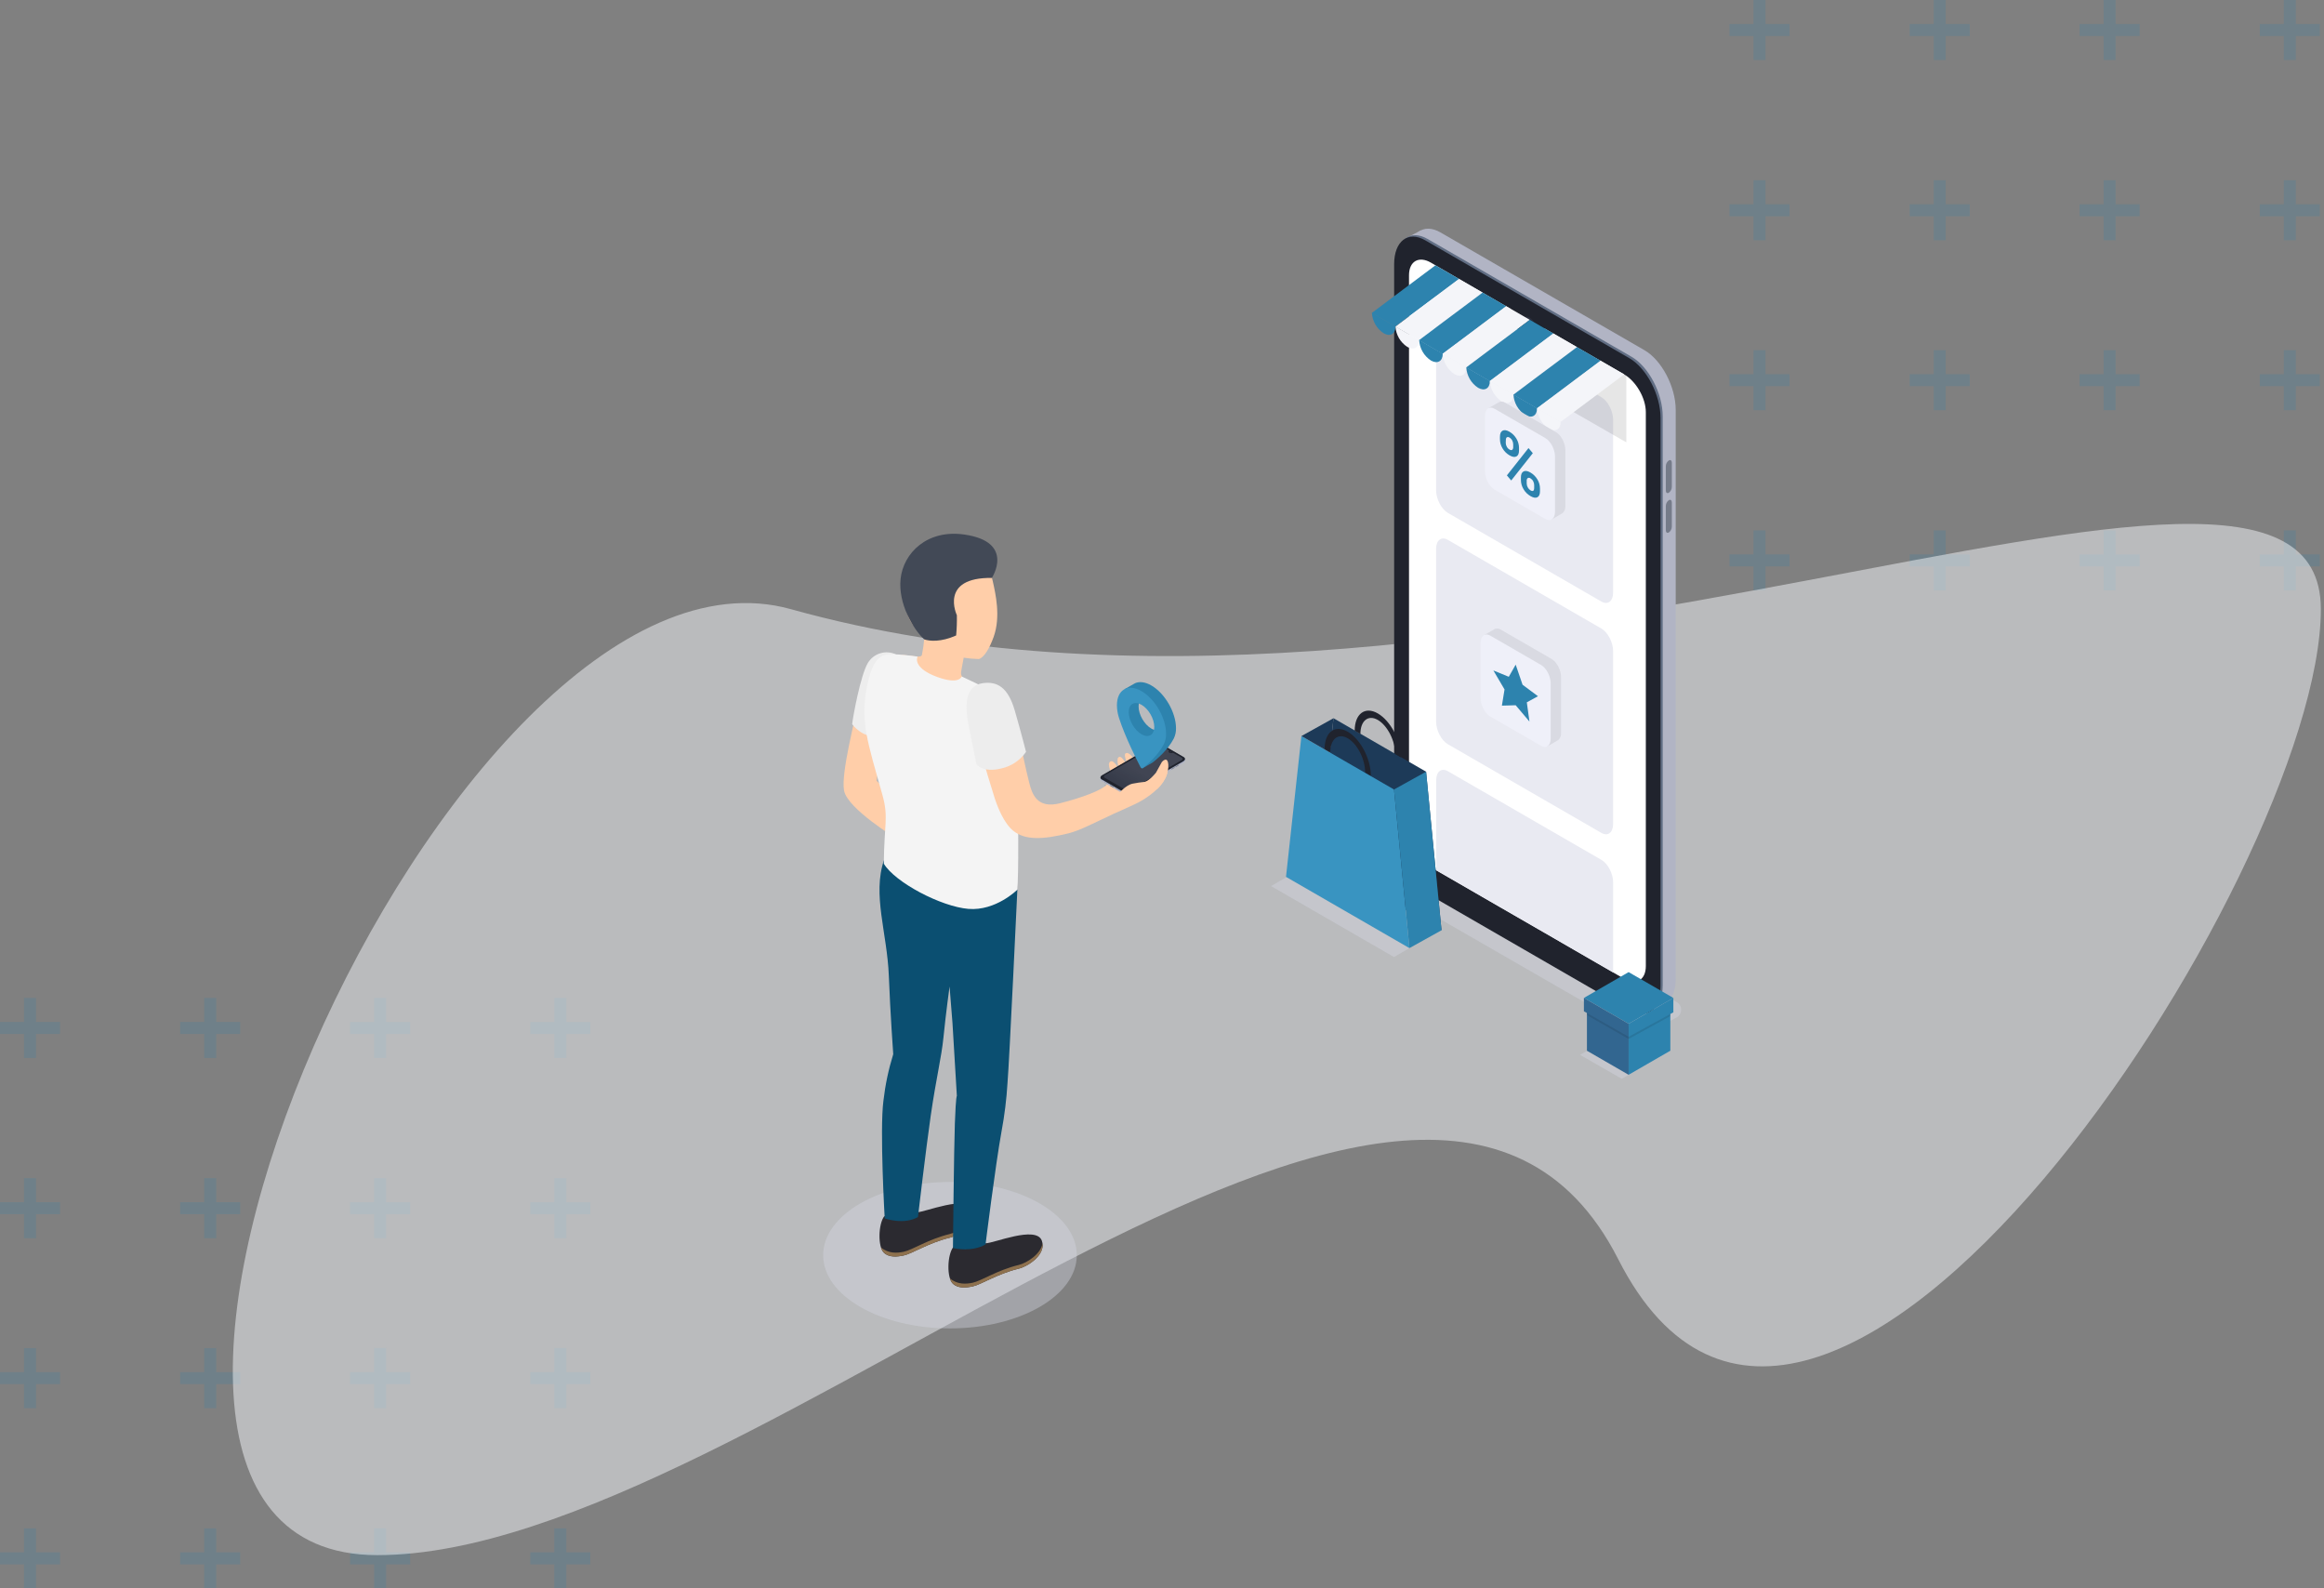 <svg width="559" viewBox="0 0 559 382" fill="none" xmlns="http://www.w3.org/2000/svg">
<rect x="0" y="0" width="559" height="382" fill="#808080" stroke="none"/>
<g opacity="0.2">
<path fill-rule="evenodd" clip-rule="evenodd" d="M468.008 49.119V43.34H465.119V49.119H459.34V52.008H465.119V57.787H468.008V52.008H473.787V49.119H468.008ZM468.008 5.779V0H465.119V5.779H459.34V8.668H465.119V14.447H468.008V8.668H473.787V5.779H468.008ZM424.668 49.119V43.34H421.779V49.119H416V52.008H421.779V57.787H424.668V52.008H430.447V49.119H424.668ZM424.668 5.779V0H421.779V5.779H416V8.668H421.779V14.447H424.668V8.668H430.447V5.779H424.668Z" fill="#2D83AE"/>
<path fill-rule="evenodd" clip-rule="evenodd" d="M552.221 49.119V43.34H549.332V49.119H543.553V52.008H549.332V57.787H552.221V52.008H558V49.119H552.221ZM552.221 5.779V0H549.332V5.779H543.553V8.668H549.332V14.447H552.221V8.668H558V5.779H552.221ZM508.881 49.119V43.34H505.992V49.119H500.213V52.008H505.992V57.787H508.881V52.008H514.66V49.119H508.881ZM508.881 5.779V0H505.992V5.779H500.213V8.668H505.992V14.447H508.881V8.668H514.66V5.779H508.881Z" fill="#2D83AE"/>
<path fill-rule="evenodd" clip-rule="evenodd" d="M468.008 133.332V127.553H465.119V133.332H459.34V136.221H465.119V142H468.008V136.221H473.787V133.332H468.008ZM468.008 89.992V84.213H465.119V89.992H459.34V92.881H465.119V98.66H468.008V92.881H473.787V89.992H468.008ZM424.668 133.332V127.553H421.779V133.332H416V136.221H421.779V142H424.668V136.221H430.447V133.332H424.668ZM424.668 89.992V84.213H421.779V89.992H416V92.881H421.779V98.66H424.668V92.881H430.447V89.992H424.668Z" fill="#2D83AE"/>
<path fill-rule="evenodd" clip-rule="evenodd" d="M552.221 133.332V127.553H549.332V133.332H543.553V136.221H549.332V142H552.221V136.221H558V133.332H552.221ZM552.221 89.992V84.213H549.332V89.992H543.553V92.881H549.332V98.66H552.221V92.881H558V89.992H552.221ZM508.881 133.332V127.553H505.992V133.332H500.213V136.221H505.992V142H508.881V136.221H514.66V133.332H508.881ZM508.881 89.992V84.213H505.992V89.992H500.213V92.881H505.992V98.66H508.881V92.881H514.66V89.992H508.881Z" fill="#2D83AE"/>
</g>
<g opacity="0.2">
<path fill-rule="evenodd" clip-rule="evenodd" d="M52.008 289.119V283.34H49.119V289.119H43.34V292.008H49.119V297.787H52.008V292.008H57.787V289.119H52.008ZM52.008 245.779V240H49.119V245.779H43.34V248.668H49.119V254.447H52.008V248.668H57.787V245.779H52.008ZM8.668 289.119V283.34H5.779V289.119H0V292.008H5.779V297.787H8.668V292.008H14.447V289.119H8.668ZM8.668 245.779V240H5.779V245.779H0V248.668H5.779V254.447H8.668V248.668H14.447V245.779H8.668Z" fill="#2D83AE"/>
<path fill-rule="evenodd" clip-rule="evenodd" d="M136.221 289.119V283.34H133.332V289.119H127.553V292.008H133.332V297.787H136.221V292.008H142V289.119H136.221ZM136.221 245.779V240H133.332V245.779H127.553V248.668H133.332V254.447H136.221V248.668H142V245.779H136.221ZM92.881 289.119V283.34H89.992V289.119H84.213V292.008H89.992V297.787H92.881V292.008H98.66V289.119H92.881ZM92.881 245.779V240H89.992V245.779H84.213V248.668H89.992V254.447H92.881V248.668H98.66V245.779H92.881Z" fill="#2D83AE"/>
<path fill-rule="evenodd" clip-rule="evenodd" d="M52.008 373.332V367.553H49.119V373.332H43.34V376.221H49.119V382H52.008V376.221H57.787V373.332H52.008ZM52.008 329.992V324.213H49.119V329.992H43.34V332.881H49.119V338.66H52.008V332.881H57.787V329.992H52.008ZM8.668 373.332V367.553H5.779V373.332H0V376.221H5.779V382H8.668V376.221H14.447V373.332H8.668ZM8.668 329.992V324.213H5.779V329.992H0V332.881H5.779V338.66H8.668V332.881H14.447V329.992H8.668Z" fill="#2D83AE"/>
<path fill-rule="evenodd" clip-rule="evenodd" d="M136.221 373.332V367.553H133.332V373.332H127.553V376.221H133.332V382H136.221V376.221H142V373.332H136.221ZM136.221 329.992V324.213H133.332V329.992H127.553V332.881H133.332V338.66H136.221V332.881H142V329.992H136.221ZM92.881 373.332V367.553H89.992V373.332H84.213V376.221H89.992V382H92.881V376.221H98.66V373.332H92.881ZM92.881 329.992V324.213H89.992V329.992H84.213V332.881H89.992V338.66H92.881V332.881H98.66V329.992H92.881Z" fill="#2D83AE"/>
</g>
<path d="M558.243 146.504C558.243 210.017 436.743 396.347 389.242 302.847C341.742 209.347 182.245 374.004 90.744 374.004C-0.757 374.004 108.244 123.656 190.244 146.504C351.744 191.504 558.243 82.991 558.243 146.504Z" fill="#F5F7FA" fill-opacity="0.5"/>
<path opacity="0.4" d="M392.01 247.303L334.465 214.164C334.135 213.973 333.863 213.697 333.677 213.365C333.49 213.032 333.397 212.656 333.406 212.275C333.415 211.894 333.526 211.523 333.728 211.199C333.93 210.876 334.215 210.613 334.553 210.438L341.793 206.706C342.109 206.545 342.46 206.464 342.815 206.472C343.17 206.481 343.517 206.577 343.825 206.753L403.309 241.004C403.64 241.194 403.914 241.469 404.101 241.802C404.288 242.134 404.383 242.511 404.374 242.893C404.364 243.275 404.253 243.647 404.05 243.97C403.847 244.293 403.56 244.556 403.221 244.73L397.966 247.438C397.042 247.917 396.012 248.155 394.971 248.132C393.93 248.108 392.912 247.823 392.01 247.303Z" fill="#D6D8E5"/>
<path d="M395.544 241.066L346.502 212.751C342.344 210.355 338.981 203.915 338.981 198.38V61.592C338.997 56.041 342.349 53.504 346.502 55.906L395.544 84.216C399.702 86.617 403.065 93.051 403.065 98.586V235.38C403.065 240.921 399.697 243.462 395.544 241.066Z" fill="#B1B4C4"/>
<path d="M396.386 243.53L400.269 241.565L396.542 235.177L396.386 243.53Z" fill="#B1B4C4"/>
<path d="M338.223 57.267L341.798 55.391L341.076 60.666L338.223 57.267Z" fill="#B1B4C4"/>
<path d="M392.415 242.625L343.378 214.31C339.22 211.914 335.858 205.475 335.858 199.939V63.156C335.879 57.6 339.226 55.069 343.378 57.465L392.415 85.78C396.573 88.181 399.941 94.615 399.941 100.151V236.945C399.941 242.48 396.573 245.026 392.415 242.625Z" fill="#616E84"/>
<path d="M399.416 100.499V237.287C399.416 242.833 396.053 245.375 391.895 242.979L372.665 231.877L366.683 228.421L342.853 214.663C338.695 212.262 335.338 205.828 335.338 200.293V63.504C335.359 57.959 338.701 55.417 342.853 57.813L391.895 86.128C396.053 88.529 399.416 94.958 399.416 100.499Z" fill="#20232D"/>
<path d="M395.877 99.111V232.34C395.877 235.697 393.522 237.059 390.622 235.375L388.024 233.868L379.115 228.728L375.285 226.513L373.934 225.729L373.482 225.464L370.181 223.567L360.592 218.037L356.642 215.755L355.041 214.83L345.478 209.31L344.174 208.557C341.263 206.878 338.914 202.798 338.914 199.435V66.196C338.914 62.839 341.263 61.477 344.174 63.156L363.279 74.231V74.283C363.356 75.705 363.767 77.089 364.478 78.323C365.19 79.556 366.182 80.605 367.375 81.383C369.641 82.682 371.475 81.627 371.475 79.018C371.475 79.018 371.475 78.977 371.475 78.961L390.628 90.016C393.523 91.674 395.877 95.754 395.877 99.111Z" fill="white"/>
<path d="M369.01 80.088C369.619 79.738 369.621 78.598 369.014 77.541C368.407 76.485 367.421 75.912 366.812 76.263C366.202 76.613 366.2 77.753 366.807 78.809C367.415 79.866 368.401 80.438 369.01 80.088Z" fill="#2B303F"/>
<path opacity="0.1" d="M367.375 78.831C367.185 78.707 367.028 78.541 366.915 78.345C366.802 78.149 366.737 77.929 366.725 77.703C366.725 77.287 367.016 77.121 367.375 77.329C367.565 77.452 367.724 77.618 367.838 77.814C367.952 78.01 368.018 78.23 368.029 78.457C368.029 78.873 367.738 79.039 367.375 78.831Z" fill="white"/>
<path d="M401.407 118.497C401.007 118.731 400.684 118.497 400.684 117.977V112.12C400.688 111.849 400.755 111.583 400.88 111.342C401.006 111.102 401.186 110.895 401.407 110.738C401.807 110.504 402.129 110.738 402.129 111.283V117.115C402.126 117.386 402.059 117.652 401.933 117.892C401.808 118.132 401.627 118.34 401.407 118.497Z" fill="#757B89"/>
<path d="M401.407 128.055C401.007 128.284 400.684 128.055 400.684 127.509V121.673C400.689 121.402 400.757 121.136 400.882 120.896C401.007 120.656 401.187 120.449 401.407 120.29C401.807 120.062 402.129 120.29 402.129 120.841V126.673C402.125 126.944 402.058 127.21 401.933 127.45C401.807 127.69 401.627 127.897 401.407 128.055Z" fill="#757B89"/>
<path d="M385.17 144.66L348.269 123.351C346.71 122.447 345.431 120.02 345.431 117.925V76.347C345.431 74.268 346.7 73.296 348.269 74.2L385.17 95.509C386.729 96.414 388.008 98.841 388.008 100.93V142.509C388.008 144.603 386.74 145.565 385.17 144.66Z" fill="#E9EAF2"/>
<path d="M385.17 200.298L348.269 178.989C346.71 178.085 345.431 175.658 345.431 173.568V131.989C345.431 129.911 346.7 128.939 348.269 129.843L385.17 151.152C386.729 152.056 388.008 154.484 388.008 156.578V198.157C388.008 200.241 386.74 201.202 385.17 200.298Z" fill="#E9EAF2"/>
<path d="M388.013 212.2V233.868L375.285 226.513L373.934 225.729L373.482 225.464L370.181 223.567L360.592 218.037L356.616 215.745L355.016 214.819L345.452 209.3V187.627C345.452 185.548 346.726 184.581 348.29 185.486L385.191 206.795C386.74 207.683 388.013 210.111 388.013 212.2Z" fill="#E9EAF2"/>
<path opacity="0.1" d="M391.183 106.382L345.109 79.949V63.624L391.183 90.052V106.382Z" fill="black"/>
<path d="M335.619 78.556L329.943 75.276L345.27 63.811L350.946 67.085L335.619 78.556Z" fill="#2D83AE"/>
<path d="M341.3 81.83L335.619 78.556L350.946 67.085L356.621 70.365L341.3 81.83Z" fill="#F4F5F9"/>
<path d="M346.975 85.11L341.299 81.83L356.621 70.365L362.297 73.639L346.975 85.11Z" fill="#2D83AE"/>
<path d="M352.65 88.384L346.975 85.109L362.297 73.639L367.972 76.918L352.65 88.384Z" fill="#F4F5F9"/>
<path d="M358.326 91.664L352.651 88.384L367.972 76.919L373.648 80.193L358.326 91.664Z" fill="#2D83AE"/>
<path d="M364.001 94.938L358.326 91.663L373.648 80.193L379.323 83.472L364.001 94.938Z" fill="#F4F5F9"/>
<path d="M369.677 98.217L364.001 94.938L379.323 83.472L384.999 86.747L369.677 98.217Z" fill="#2D83AE"/>
<path d="M375.352 101.492L369.677 98.217L384.998 86.747L390.679 90.026L375.352 101.492Z" fill="#F4F5F9"/>
<path d="M332.823 80.151C334.382 81.056 335.661 80.323 335.661 78.514L329.985 75.235C330.039 76.219 330.324 77.177 330.817 78.032C331.31 78.886 331.997 79.612 332.823 80.151Z" fill="#2D83AE"/>
<path d="M338.503 83.426C340.063 84.335 341.341 83.597 341.341 81.788L335.66 78.514C335.715 79.499 336 80.457 336.494 81.31C336.988 82.163 337.677 82.888 338.503 83.426Z" fill="#F4F5F9"/>
<path d="M344.195 86.705C345.754 87.61 347.032 86.877 347.032 85.068L341.357 81.789C341.41 82.774 341.694 83.732 342.187 84.587C342.68 85.441 343.368 86.167 344.195 86.705Z" fill="#2D83AE"/>
<path d="M349.854 89.985C351.414 90.889 352.692 90.151 352.692 88.342L347.017 85.068C347.07 86.053 347.355 87.011 347.848 87.865C348.341 88.72 349.028 89.446 349.854 89.985Z" fill="#F4F5F9"/>
<path d="M355.53 93.259C357.089 94.163 358.368 93.43 358.368 91.622L352.692 88.342C352.745 89.327 353.029 90.286 353.522 91.14C354.015 91.995 354.703 92.721 355.53 93.259Z" fill="#2D83AE"/>
<path d="M361.205 96.538C362.764 97.443 364.043 96.71 364.043 94.896L358.367 91.622C358.421 92.607 358.706 93.565 359.199 94.419C359.692 95.273 360.379 95.999 361.205 96.538Z" fill="#F4F5F9"/>
<path d="M366.881 99.813C368.44 100.717 369.718 99.984 369.718 98.175L364.043 94.896C364.093 95.882 364.377 96.841 364.87 97.696C365.363 98.551 366.052 99.276 366.881 99.813Z" fill="#2D83AE"/>
<path d="M372.556 103.092C374.116 103.997 375.394 103.264 375.394 101.45L369.719 98.176C369.772 99.161 370.057 100.119 370.55 100.973C371.043 101.827 371.73 102.553 372.556 103.092Z" fill="#F4F5F9"/>
<path opacity="0.4" d="M335.307 230.166L305.734 213.103L309.445 210.947L339.018 228.015L335.307 230.166Z" fill="#D6D8E5"/>
<path d="M346.731 223.727L317.044 206.586L320.755 172.73L343.02 185.589L346.731 223.727Z" fill="#1D3A58"/>
<path d="M339.018 228.014L309.326 210.874L313.036 177.018L335.307 189.871L339.018 228.014Z" fill="#3994C1"/>
<path d="M339.018 228.015L346.731 223.727L343.02 185.589L335.307 189.871L339.018 228.015Z" fill="#2D83AE"/>
<path d="M313.037 177.018L320.755 172.73L319.85 180.953L313.037 177.018Z" fill="#1D3A58"/>
<path d="M329.736 186.581L328.364 185.765C328.364 182.569 326.482 178.884 324.174 177.554C321.867 176.223 319.98 177.73 319.98 180.927L318.608 180.137C318.608 176.067 321.103 174.196 324.174 175.979C327.246 177.762 329.736 182.512 329.736 186.581Z" fill="#20232D"/>
<path d="M336.976 182.158L335.603 181.363C335.603 178.167 333.722 174.482 331.414 173.146C329.107 171.81 327.22 173.328 327.22 176.524L325.848 175.734C325.848 171.66 328.348 169.794 331.414 171.577C334.481 173.359 336.976 178.084 336.976 182.158Z" fill="#20232D"/>
<path opacity="0.4" d="M390.087 259.443L380.057 253.689L391.345 247.172L401.376 252.93L390.087 259.443Z" fill="#D6D8E5"/>
<path d="M391.74 246.21L380.982 239.999L391.74 233.789L402.499 239.999L391.74 246.21Z" fill="#2D83AE"/>
<path d="M401.771 252.697L391.74 258.487V246.902L401.771 241.112V252.697Z" fill="#2D83AE"/>
<path d="M391.74 258.487L381.709 252.697V241.112L391.74 246.902V258.487Z" fill="#326690"/>
<path opacity="0.1" d="M381.709 241.112V244.142L391.74 249.869V246.917L381.709 241.112Z" fill="black"/>
<path opacity="0.1" d="M401.771 241.112V244.36L391.74 249.869V246.917L401.771 241.112Z" fill="black"/>
<path d="M380.982 240V243.211L391.74 249.339V246.21L380.982 240Z" fill="#326690"/>
<path d="M391.74 249.339L402.499 243.461V240L391.74 246.21V249.339Z" fill="#2D83AE"/>
<path opacity="0.4" d="M228.501 319.477C245.347 319.477 259.003 311.594 259.003 301.869C259.003 292.144 245.347 284.261 228.501 284.261C211.656 284.261 198 292.144 198 301.869C198 311.594 211.656 319.477 228.501 319.477Z" fill="#D6D8E5"/>
<path d="M206.136 169.971C205.793 172.937 202.26 185.726 203.016 190.105C203.771 194.484 215.853 201.809 215.853 201.809L217.532 194.309L210.837 187.761L212.649 175.365L206.136 169.971Z" fill="#FFCEA9"/>
<path d="M215.489 157.372C214.314 156.826 212.98 156.733 211.74 157.108C210.5 157.483 209.441 158.302 208.766 159.408C206.99 162.346 205.143 172.448 204.975 174.169C204.975 174.169 207.472 177.618 211.208 177.037L215.489 157.372Z" fill="#EDEDED"/>
<path d="M229.278 299.938C231.905 300.667 234.714 300.327 237.092 298.994C238.974 299.05 249.195 294.677 250.587 298.35C251.804 301.568 247.383 304.548 244.99 305.122C239.827 306.374 236.008 308.949 233.937 309.382C232.391 309.711 230.39 309.921 229.159 308.683C227.704 307.249 227.83 301.862 229.278 299.938Z" fill="#2B2A30"/>
<path d="M233.958 308.494C236.057 308.053 239.849 305.479 245.011 304.226C246.998 303.751 250.412 301.582 250.755 298.994C251.217 301.96 247.257 304.59 245.011 305.122C239.849 306.374 236.029 308.949 233.958 309.382C232.412 309.711 230.411 309.921 229.18 308.683C228.853 308.331 228.613 307.906 228.48 307.444C230.299 308.984 232.412 308.816 233.958 308.494Z" fill="#8E714E"/>
<path d="M212.691 292.494C215.318 293.223 218.127 292.883 220.505 291.55C222.387 291.606 232.608 287.227 234 290.906C235.217 294.124 230.796 297.105 228.404 297.678C223.241 298.931 219.421 301.505 217.35 301.939C215.804 302.268 213.803 302.477 212.572 301.239C211.124 299.805 211.25 294.411 212.691 292.494Z" fill="#2B2A30"/>
<path d="M217.378 301.044C219.477 300.61 223.269 298.035 228.432 296.783C230.418 296.307 233.832 294.132 234.175 291.55C234.637 294.516 230.642 297.147 228.432 297.679C223.269 298.931 219.449 301.505 217.378 301.939C215.832 302.268 213.831 302.478 212.6 301.239C212.272 300.891 212.032 300.469 211.901 300.008C213.72 301.526 215.832 301.372 217.378 301.044Z" fill="#8E714E"/>
<path d="M212.495 264.722C212.933 260.926 213.722 257.179 214.853 253.528C214.853 253.528 214.153 243.867 213.796 234.71C213.391 224.335 209.788 215.157 212.635 206.846L244.71 213.982C244.71 213.982 242.773 255.438 242.339 260.454C242.104 264.361 241.625 268.248 240.905 272.095C239.436 280.14 237.057 299.281 237.057 299.281C233.664 301.246 229.215 300.155 229.215 300.155C229.215 300.155 229.46 275.957 229.677 270.157C229.942 263.078 230.159 263.616 230.159 263.616L229.103 246.022L228.403 237.249C228.403 237.249 227.515 243.685 226.941 249.436C226.438 254.452 225.227 258.985 223.87 268.324C222.702 276.419 220.799 292.691 220.799 292.691C217.406 294.663 212.803 293.026 212.803 293.026C212.803 293.026 211.572 271.745 212.495 264.722Z" fill="#0B4F71"/>
<path d="M217.175 157.547C219.617 157.666 221.436 158.295 221.744 157.547C222.004 156.286 222.191 155.01 222.303 153.727C222.016 153.028 221.778 152.258 221.778 152.258C218.707 150.369 217.742 147.053 217.336 143.164C216.637 136.567 220.211 130.795 226.815 130.103C233.014 129.459 237.582 133.817 238.799 139.799C239.457 142.758 240.758 148.34 238.995 153.203C238.009 155.924 236.735 158.1 235.462 158.498C234.235 158.467 233.01 158.36 231.796 158.176C231.796 158.176 231.468 160.009 231.244 161.185C231.02 162.36 231.104 162.983 233.447 164.424C235.791 165.865 229.908 168.831 226.06 168.544C222.212 168.257 217.889 165.928 216.707 163.444C215.384 160.73 215.489 157.47 217.175 157.547Z" fill="#FFCEA9"/>
<path d="M220.708 157.911C220.009 159.597 221.75 161.66 226.305 163.102C230.859 164.543 231.307 162.689 231.307 162.689C231.307 162.689 238.037 165.753 240.226 167.285C242.976 169.209 244.2 174.777 244.571 184.18C244.997 195.065 245.039 211.211 244.676 213.996C244.676 213.996 239.527 219.123 232.944 218.585C226.361 218.046 215.279 212.212 212.586 207.713C212.663 198.171 213.782 196.618 212.236 191.119C208.696 178.527 206.836 173.385 208.557 165.025C209.956 158.135 211.956 157.274 214.678 157.33C216.697 157.413 218.71 157.607 220.708 157.911Z" fill="#F4F4F4"/>
<path d="M254.959 193.183C249.552 194.54 248.285 191.133 247.572 188.286C245.851 181.451 244.927 175.281 243.647 171.405C242.136 166.83 240.555 166.103 238.33 165.214C235.721 164.165 233.475 166.368 234.35 172.21C235.371 179.101 236.721 183.935 239.296 192.078C239.995 194.177 241.479 197.989 243.738 199.815C246.536 202.068 250.734 201.97 257.079 200.396C259.786 199.696 262.76 198.101 267.887 195.709C269.287 195.065 270.336 194.638 272.973 193.407C275.611 192.176 278.36 190.126 279.745 188.118C281.13 186.11 280.893 184.844 280.606 184.39C280.249 183.816 280.053 184.271 279.312 185.089C278.243 186.513 276.925 187.731 275.422 188.685C275.422 188.685 277.129 186.922 278.059 185.775C278.885 184.758 279.572 183.636 280.102 182.438C280.592 181.269 279.584 179.681 278.815 180.514C278.045 181.346 277.688 182.193 276.289 183.872C275.553 184.764 274.712 185.565 273.785 186.257C274.651 185.084 275.423 183.845 276.093 182.55C276.982 180.738 273.995 181.682 272.323 183.445C271.085 184.725 270.035 185.467 270.007 185.11C269.979 184.753 267.566 187.342 266.341 188.608C265.012 190.091 260.094 191.889 254.959 193.183Z" fill="#FFCEA9"/>
<path d="M236.33 164.305C239.939 163.773 242.493 165.396 244.081 170.867C245.669 176.338 246.795 180.822 246.795 180.822C245.367 182.886 243.201 184.324 240.744 184.837C236.428 185.887 234.875 183.823 234.875 183.823C234.875 183.823 233.678 178.093 232.93 174.19C232.181 170.286 231.866 164.969 236.33 164.305Z" fill="#EDEDED"/>
<path d="M238.575 138.987C238.575 138.987 244.277 130.313 231.922 128.55C223.01 127.276 217.287 132.999 216.623 139.211C215.993 145.151 219.645 151.314 222.289 153.755C223.576 154.217 226.347 154.455 229.985 152.825C230.133 151.209 230.191 149.585 230.159 147.963C230.159 147.963 225.829 138.826 238.575 138.987Z" fill="#424956"/>
<path d="M267.538 186.369C267.538 186.369 266.139 183.816 267.02 183.179C267.902 182.542 269.182 184.935 269.441 185.872C269.699 186.81 269.343 185.586 269.343 185.586C269.343 185.586 268.384 182.703 269.007 182.151C269.629 181.598 270.469 182.85 271.301 184.641C272.134 186.432 271.511 184.48 271.511 184.48C271.511 184.48 270.112 181.591 270.721 181.192C271.511 180.654 272.82 182.368 273.596 183.914C274.373 185.46 272.554 187.286 272.554 187.286L267.538 186.369Z" fill="#FFCEA9"/>
<path d="M270.238 190.931L264.998 187.901C264.557 187.65 264.613 187.202 265.124 186.908L277.751 179.597C278.014 179.451 278.307 179.369 278.607 179.357C278.907 179.344 279.206 179.403 279.479 179.528L284.719 182.55C285.16 182.808 285.104 183.249 284.593 183.55L271.938 190.854C271.679 190.996 271.392 191.078 271.097 191.091C270.802 191.104 270.508 191.049 270.238 190.931Z" fill="#B1B4C4"/>
<path d="M264.697 187.468V186.985L265.264 187.195L264.697 187.468Z" fill="#B1B4C4"/>
<path d="M285.041 182.97V182.508L284.593 182.795L285.041 182.97Z" fill="#B1B4C4"/>
<path d="M270.238 190.517L264.998 187.495C264.557 187.236 264.613 186.795 265.124 186.495L277.751 179.191C278.014 179.045 278.307 178.962 278.607 178.95C278.907 178.938 279.206 178.996 279.479 179.121L284.719 182.143C285.16 182.402 285.104 182.843 284.593 183.144L271.938 190.447C271.679 190.589 271.391 190.669 271.096 190.681C270.801 190.693 270.508 190.637 270.238 190.517Z" fill="#616E84"/>
<path d="M265.897 188.987C265.924 188.972 265.924 188.921 265.897 188.874C265.87 188.827 265.826 188.802 265.799 188.817C265.773 188.832 265.773 188.883 265.8 188.93C265.827 188.977 265.87 189.002 265.897 188.987Z" fill="#757B89"/>
<path d="M265.882 188.262C265.909 188.246 265.908 188.196 265.881 188.149C265.854 188.102 265.811 188.076 265.784 188.092C265.757 188.107 265.757 188.158 265.784 188.205C265.811 188.252 265.855 188.277 265.882 188.262Z" fill="#757B89"/>
<path d="M266.132 188.41C266.158 188.394 266.158 188.344 266.131 188.297C266.104 188.25 266.06 188.225 266.034 188.24C266.007 188.256 266.007 188.306 266.034 188.353C266.061 188.4 266.105 188.425 266.132 188.41Z" fill="#757B89"/>
<path d="M266.388 188.558C266.415 188.542 266.415 188.492 266.388 188.445C266.361 188.398 266.317 188.373 266.29 188.388C266.263 188.404 266.264 188.454 266.291 188.501C266.318 188.548 266.361 188.573 266.388 188.558Z" fill="#757B89"/>
<path d="M268.551 189.807C268.577 189.791 268.577 189.741 268.55 189.694C268.523 189.647 268.479 189.622 268.453 189.637C268.426 189.653 268.426 189.703 268.453 189.75C268.48 189.797 268.524 189.822 268.551 189.807Z" fill="#757B89"/>
<path d="M268.797 189.949C268.823 189.934 268.823 189.883 268.796 189.836C268.769 189.789 268.726 189.764 268.699 189.779C268.672 189.795 268.672 189.845 268.699 189.892C268.726 189.939 268.77 189.964 268.797 189.949Z" fill="#757B89"/>
<path d="M269.053 190.097C269.08 190.082 269.08 190.031 269.053 189.984C269.026 189.937 268.982 189.912 268.955 189.927C268.928 189.943 268.929 189.993 268.956 190.04C268.983 190.087 269.026 190.112 269.053 190.097Z" fill="#757B89"/>
<path d="M269.585 191.121C269.612 191.106 269.612 191.056 269.585 191.009C269.558 190.962 269.515 190.936 269.488 190.952C269.461 190.967 269.461 191.018 269.488 191.064C269.515 191.111 269.559 191.137 269.585 191.121Z" fill="#757B89"/>
<path d="M267.768 189.399L267.069 189C267.045 188.982 267.026 188.959 267.012 188.932C266.999 188.905 266.992 188.876 266.992 188.846C266.992 188.79 267.027 188.762 267.069 188.79L267.768 189.189C267.792 189.205 267.811 189.227 267.825 189.253C267.838 189.279 267.845 189.307 267.845 189.336C267.845 189.399 267.81 189.427 267.768 189.399Z" fill="#757B89"/>
<path d="M283.46 184.117L282.816 184.488C282.774 184.488 282.739 184.488 282.739 184.432C282.741 184.404 282.749 184.377 282.762 184.353C282.776 184.329 282.794 184.308 282.816 184.292L283.46 183.921C283.502 183.921 283.53 183.921 283.53 183.977C283.531 184.004 283.525 184.031 283.513 184.056C283.501 184.08 283.482 184.101 283.46 184.117Z" fill="#757B89"/>
<path d="M282.473 184.69L281.83 185.061C281.788 185.061 281.753 185.061 281.753 185.005C281.753 184.977 281.76 184.95 281.773 184.925C281.787 184.901 281.806 184.88 281.83 184.865L282.473 184.487C282.515 184.487 282.543 184.487 282.543 184.543C282.543 184.571 282.537 184.599 282.525 184.625C282.513 184.65 282.495 184.672 282.473 184.69Z" fill="#757B89"/>
<path d="M270.238 190.448L264.998 187.419C264.558 187.167 264.614 186.719 265.124 186.425L277.752 179.115C278.015 178.97 278.307 178.888 278.607 178.876C278.907 178.864 279.206 178.922 279.48 179.045L284.719 182.067C285.16 182.326 285.104 182.767 284.593 183.067L271.938 190.371C271.68 190.514 271.392 190.595 271.097 190.608C270.802 190.622 270.508 190.567 270.238 190.448Z" fill="#20232D"/>
<path d="M284.18 182.193L282.138 181.011C282.002 181.08 281.852 181.115 281.7 181.115C281.548 181.115 281.399 181.08 281.263 181.011C281.211 180.993 281.165 180.959 281.132 180.914C281.1 180.869 281.082 180.815 281.082 180.759C281.082 180.703 281.1 180.649 281.132 180.604C281.165 180.559 281.211 180.525 281.263 180.507L279.22 179.325C279.046 179.235 278.853 179.188 278.657 179.188C278.461 179.188 278.268 179.235 278.094 179.325L265.768 186.439C265.699 186.462 265.64 186.506 265.598 186.564C265.556 186.623 265.533 186.693 265.533 186.765C265.533 186.837 265.556 186.907 265.598 186.965C265.64 187.024 265.699 187.067 265.768 187.09L270.735 189.951C270.909 190.041 271.102 190.088 271.298 190.088C271.494 190.088 271.687 190.041 271.861 189.951L284.18 182.837C284.25 182.816 284.311 182.774 284.354 182.716C284.397 182.658 284.42 182.587 284.42 182.515C284.42 182.443 284.397 182.372 284.354 182.314C284.311 182.256 284.25 182.214 284.18 182.193Z" fill="#2B303F"/>
<path opacity="0.5" d="M284.18 182.193L282.138 181.011C282.002 181.08 281.852 181.115 281.7 181.115C281.548 181.115 281.399 181.08 281.263 181.011C281.211 180.993 281.165 180.959 281.132 180.914C281.1 180.869 281.082 180.815 281.082 180.759C281.082 180.703 281.1 180.649 281.132 180.604C281.165 180.559 281.211 180.525 281.263 180.507L279.22 179.325C279.046 179.235 278.853 179.188 278.657 179.188C278.461 179.188 278.268 179.235 278.094 179.325L265.768 186.439C265.699 186.462 265.64 186.506 265.598 186.564C265.556 186.623 265.533 186.693 265.533 186.765C265.533 186.837 265.556 186.907 265.598 186.965C265.64 187.024 265.699 187.067 265.768 187.09L270.735 189.951C270.909 190.041 271.102 190.088 271.298 190.088C271.494 190.088 271.687 190.041 271.861 189.951L284.18 182.837C284.25 182.816 284.311 182.774 284.354 182.716C284.397 182.658 284.42 182.587 284.42 182.515C284.42 182.443 284.397 182.372 284.354 182.314C284.311 182.256 284.25 182.214 284.18 182.193Z" fill="url(#paint0_linear)"/>
<path d="M281.564 180.969C281.695 180.969 281.802 180.909 281.802 180.836C281.802 180.762 281.695 180.703 281.564 180.703C281.433 180.703 281.326 180.762 281.326 180.836C281.326 180.909 281.433 180.969 281.564 180.969Z" fill="#2B303F"/>
<path opacity="0.1" d="M281.494 180.878C281.452 180.878 281.452 180.822 281.494 180.801C281.515 180.787 281.539 180.78 281.564 180.78C281.589 180.78 281.613 180.787 281.634 180.801C281.641 180.804 281.648 180.809 281.652 180.816C281.657 180.823 281.659 180.831 281.659 180.839C281.659 180.847 281.657 180.855 281.652 180.862C281.648 180.869 281.641 180.874 281.634 180.878C281.612 180.888 281.588 180.894 281.564 180.894C281.54 180.894 281.516 180.888 281.494 180.878Z" fill="white"/>
<path d="M278.381 189.72C278.381 189.72 281.179 187.223 281.018 183.914C280.85 181.605 279.458 183.27 279.458 183.27L278.059 185.81C278.059 185.81 276.66 187.621 275.373 188.034C274.389 188.129 273.411 188.274 272.442 188.468C270.721 188.804 269.007 190.951 269.007 190.951L271.224 192.651L278.381 189.72Z" fill="#FFCEA9"/>
<path d="M374.24 103.915L362.027 96.846C361.828 96.712 361.602 96.626 361.365 96.593C361.128 96.561 360.887 96.583 360.66 96.659C360.561 96.7 360.468 96.754 360.384 96.82L358.144 98.104L359.703 100.266V111.872C359.703 113.576 360.743 115.557 362.021 116.295L372.796 122.531L373.149 124.969C373.222 124.933 375.077 123.867 375.665 123.524C375.721 123.498 375.775 123.467 375.826 123.431C376.076 123.205 376.269 122.924 376.391 122.61C376.513 122.296 376.56 121.957 376.527 121.622V108.338C376.553 106.633 375.519 104.642 374.24 103.915Z" fill="#D9DAE2"/>
<path d="M371.714 124.813L359.501 117.761C358.222 117.022 357.188 115.042 357.188 113.338V100.058C357.188 98.354 358.227 97.574 359.501 98.312L371.714 105.36C372.993 106.098 374.032 108.083 374.032 109.788V123.062C374.032 124.767 372.993 125.551 371.714 124.813Z" fill="#EFF0F9"/>
<path d="M360.79 105.032C360.79 104.284 361.003 103.8 361.424 103.577C361.845 103.353 362.396 103.436 363.077 103.831C363.766 104.229 364.34 104.799 364.745 105.484C365.157 106.157 365.374 106.93 365.374 107.719V108.322C365.374 109.076 365.166 109.559 364.745 109.777C364.324 109.995 363.773 109.902 363.092 109.507C362.402 109.11 361.827 108.541 361.424 107.854C361.011 107.184 360.791 106.412 360.79 105.624V105.032ZM362.183 106.482C362.183 106.815 362.269 107.143 362.432 107.433C362.583 107.72 362.812 107.957 363.092 108.119C363.362 108.275 363.576 108.296 363.737 108.182C363.827 108.092 363.895 107.984 363.937 107.864C363.978 107.744 363.992 107.616 363.976 107.49V106.872C363.976 106.54 363.893 106.213 363.737 105.921C363.588 105.632 363.358 105.392 363.077 105.23C362.99 105.162 362.886 105.12 362.777 105.108C362.668 105.096 362.557 105.115 362.458 105.162C362.292 105.271 362.209 105.505 362.209 105.869L362.183 106.482ZM363.498 115.557L362.458 114.33L367.655 107.761L368.695 108.987L363.498 115.557ZM365.831 114.829C365.831 114.075 366.044 113.592 366.47 113.374C366.897 113.155 367.448 113.249 368.123 113.639C368.808 114.037 369.38 114.602 369.786 115.281C370.204 115.957 370.424 116.737 370.42 117.532V118.134C370.42 118.878 370.213 119.366 369.797 119.585C369.381 119.803 368.83 119.714 368.139 119.314C367.446 118.917 366.869 118.346 366.465 117.656C366.056 116.992 365.837 116.228 365.831 115.447V114.829ZM367.224 116.284C367.231 116.615 367.32 116.938 367.484 117.225C367.634 117.514 367.861 117.757 368.139 117.927C368.726 118.27 369.022 118.062 369.022 117.308V116.669C369.022 116.338 368.938 116.013 368.778 115.723C368.628 115.438 368.401 115.201 368.123 115.037C368.033 114.964 367.924 114.918 367.808 114.906C367.693 114.895 367.577 114.916 367.474 114.969C367.378 115.054 367.306 115.161 367.262 115.281C367.219 115.401 367.206 115.529 367.224 115.655V116.284Z" fill="#2D83AE"/>
<path d="M276.94 164.853C275.438 163.987 274.06 163.845 273.023 164.31C272.862 164.382 272.708 164.47 272.563 164.571L270.458 165.761C270.458 165.761 270.859 166.036 271.313 166.335C271.116 166.957 271.02 167.606 271.027 168.258C271.03 168.928 271.105 169.597 271.249 170.252L270.64 170.298C270.64 170.36 271.603 175.44 271.714 175.644C271.825 175.848 273.628 178.017 273.675 177.999C273.783 177.839 273.883 177.674 273.972 177.503C274.7 179.126 275.414 180.604 275.965 181.683L274.127 182.529L274.791 184.787L277.168 183.429C277.182 183.423 277.194 183.417 277.206 183.409C278.039 182.771 280.873 180.465 282.352 177.582C282.719 176.806 282.896 175.953 282.869 175.094C282.853 171.328 280.201 166.736 276.94 164.853ZM276.94 175.225C275.248 174.248 273.87 171.862 273.87 169.908C273.87 168.276 274.831 167.456 276.132 167.797L275.875 167.912C276.047 168.116 278.879 173.083 279.005 173.621C279.153 174.07 279.378 174.49 279.67 174.862C279.171 175.719 278.145 175.916 276.94 175.225Z" fill="#2D83AE"/>
<path d="M274.567 166.209C271.309 164.326 268.657 165.859 268.657 169.623C268.667 170.672 268.842 171.713 269.173 172.709C270.651 177.297 273.493 182.879 274.319 184.477C274.375 184.59 274.461 184.686 274.567 184.754C274.603 184.781 274.646 184.796 274.691 184.798C274.736 184.8 274.78 184.788 274.818 184.765C275.651 184.127 278.486 181.82 279.964 178.938C280.33 178.163 280.506 177.312 280.48 176.455C280.48 172.689 277.828 168.092 274.567 166.209ZM274.567 176.583C272.875 175.604 271.497 173.218 271.497 171.266C271.497 169.315 272.875 168.517 274.567 169.494C276.26 170.471 277.64 172.857 277.64 174.811C277.64 176.765 276.262 177.562 274.567 176.583Z" fill="#3994C1"/>
<path d="M373.201 158.471L360.987 151.418C360.789 151.284 360.562 151.198 360.325 151.165C360.088 151.133 359.847 151.155 359.62 151.231C359.522 151.274 359.43 151.328 359.345 151.392L357.105 152.676L358.664 154.838V166.444C358.664 168.148 359.703 170.129 360.977 170.867L371.751 177.103L372.109 179.546L374.62 178.096C374.675 178.07 374.729 178.04 374.781 178.008C375.033 177.784 375.229 177.503 375.352 177.188C375.474 176.874 375.521 176.535 375.488 176.199V162.894C375.519 161.189 374.479 159.209 373.201 158.471Z" fill="#D9DAE2"/>
<path d="M370.68 179.37L358.466 172.327C357.188 171.589 356.148 169.609 356.148 167.904V154.62C356.148 152.915 357.188 152.13 358.466 152.868L370.68 159.921C371.958 160.659 372.993 162.639 372.993 164.344V177.618C372.993 179.323 371.958 180.123 370.68 179.37Z" fill="#EFF0F9"/>
<path d="M364.573 159.848L366.226 164.677L369.931 167.437L367.25 168.907L367.884 173.528L364.573 169.609L361.257 169.703L361.891 165.81L359.209 161.246L362.915 162.764L364.573 159.848Z" fill="#2D83AE"/>
<defs>
<linearGradient id="paint0_linear" x1="262.37" y1="194.535" x2="269.077" y2="182.864" gradientUnits="userSpaceOnUse">
<stop offset="0.21" stop-color="white" stop-opacity="0"/>
<stop offset="1" stop-color="white" stop-opacity="0.2"/>
</linearGradient>
</defs>
</svg>
